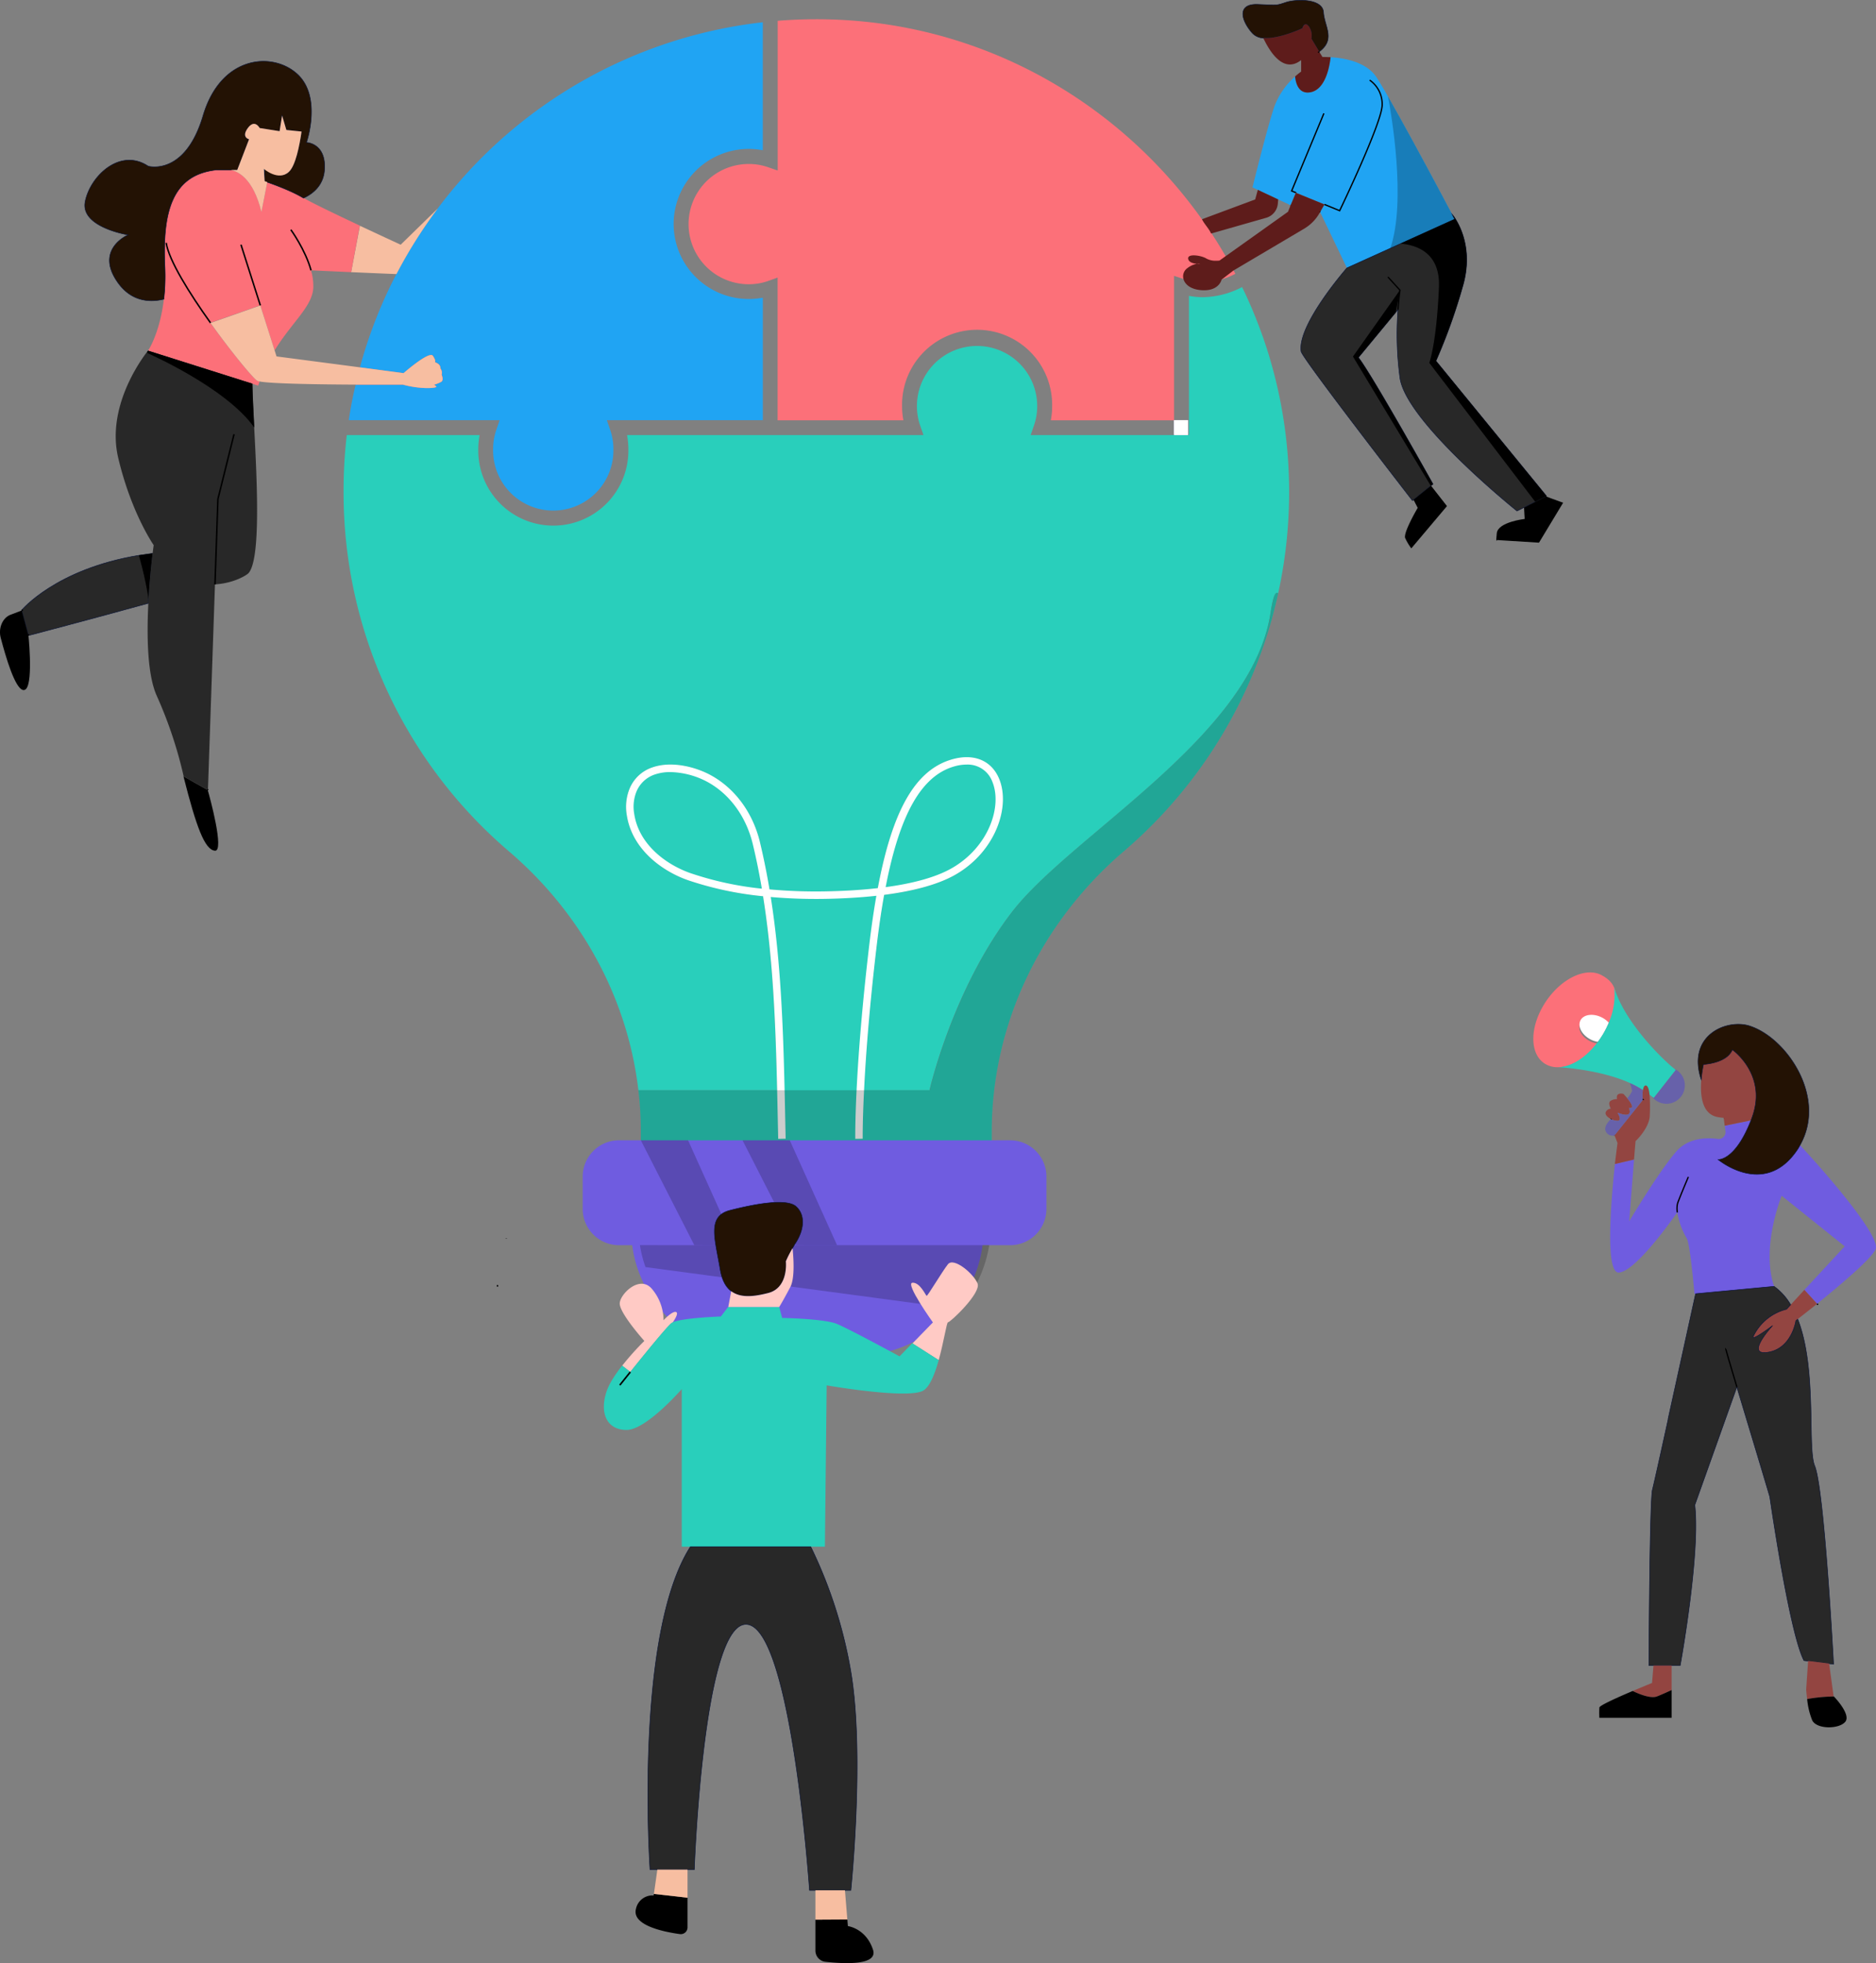 <svg xmlns="http://www.w3.org/2000/svg" viewBox="0 0 714.1 747.28">
	<rect x="0" y="0" width="714.1" height="747.28" fill="#808080" stroke="none"/>
	<defs>
		<style>.cls-1,.cls-13,.cls-17,.cls-19,.cls-20{fill:none;stroke:#000;}.cls-1,.cls-13,.cls-17,.cls-19,.cls-20,.cls-4,.cls-5{stroke-miterlimit:10;}.cls-1{stroke-width:0.5px;}.cls-2{fill:#6f5ce0;}.cls-3{fill:#934541;}.cls-4{fill:#231204;}.cls-4,.cls-5{stroke:#071235;stroke-linecap:round;stroke-width:0.2px;}.cls-18,.cls-5{fill:#282828;}.cls-6{fill:#fc7079;}.cls-7{fill:#fff;}.cls-8{fill:#29cfbb;}.cls-9{fill:#6761aa;}.cls-10{fill:#20a4f3;}.cls-11{opacity:0.2;}.cls-12{fill:#ffcac5;}.cls-13{stroke-width:0.61px;}.cls-14{fill:#f7bea1;}.cls-15{fill:#5e1c1b;}.cls-16{opacity:0.24;}.cls-17{stroke-width:0.57px;}.cls-19{stroke-width:0.54px;}.cls-20{stroke-width:0.55px;}</style>
	</defs>
	<g id="Layer_2" data-name="Layer 2">
		<g id="Layer_1-2" data-name="Layer 1">
			<path class="cls-1" d="M648.43,405.2c.21-1.05.38-1.68.38-1.68" />
			<path class="cls-1" d="M666.88,420.14s-2.57,5.9-10.75,5.38" />
			<path class="cls-2" d="M616.25,484.41C622,484,634,467.84,638.46,461.48a28.3,28.3,0,0,0,3.53,9.79c1.36,1.76,3,21.27,3,21.27l.48,0,29.87-2.81c-5.15-14.9,2.85-34.55,2.85-34.55l24,19.24L686.84,491l4.84,5.29c8.38-6.76,20.51-16.95,22.26-20.71,2.45-5.27-23.82-34.49-28.76-39.62-.32.57-.67,1.13-1,1.69-12.47,18.42-30.08,3.65-30.08,3.65s6.38.65,12.46-14.81l-10,2.05.25,2.11a2.6,2.6,0,0,1-2.9,2.89c-4.14-.55-11.25-.53-15.88,4.83-6.86,7.95-17.88,26.56-17.88,26.56L622,441.42l-7.28,1.7C613.23,457.2,610.9,484.81,616.25,484.41Z" />
			<path class="cls-1" d="M625.51,420.32a3.7,3.7,0,0,0-.13-1.65" />
			<path class="cls-3" d="M613.23,426l0,0a6,6,0,0,0,2.48.64c2,0,0-3.08,0-3.08,6.51,2.53,4.34-1.8,4.34-1.8,2.32.35.79-2-.61-3.68h0c-.77-.94-1.5-1.69-1.5-1.69-3.21-.68-2.41,2-2.41,2a4.27,4.27,0,0,0-2.57.74c-1,.81.2,2.91.2,2.91a2.14,2.14,0,0,0-2,1.49C611,424.43,612,425.37,613.23,426Z" />
			<path class="cls-3" d="M653.69,425.2a19,19,0,0,0,2.44.32l.37,3,10-2.05c.12-.31.25-.63.37-1,6.18-16.44-7.41-26-7.41-26-1.89,4.28-8,5.34-11,5.61a45.57,45.57,0,0,0-.85,5.8v0C647.11,416.81,647.77,424,653.69,425.2Z" />
			<path class="cls-4" d="M647.58,411a45.57,45.57,0,0,1,.85-5.8c3.08-.27,9.15-1.33,11-5.61,0,0,13.59,9.52,7.41,26-.12.33-.25.65-.37,1-6.08,15.46-12.46,14.81-12.46,14.81s17.61,14.77,30.08-3.65c.38-.56.73-1.12,1-1.69,10.46-18.18-4.87-40.85-18.94-45.47C657.52,387.65,641.93,393.92,647.58,411Z" />
			<path class="cls-1" d="M642.67,448s-2.71,6.37-4,9.76a7.87,7.87,0,0,0-.17,3.76" />
			<path class="cls-3" d="M674.78,504.6s-10.84,11.65-1.76,10.16,10.57-12.06,10.57-12.06l.72-.56c1.25-1,4-3.13,7.37-5.83L686.84,491l-5.2,5.65-1.57,1.7a19.19,19.19,0,0,0-12.57,10.16C666.18,511.1,674.78,504.6,674.78,504.6Z" />
			<line class="cls-1" x1="614.22" y1="431.3" x2="614.57" y2="432.19" />
			<line class="cls-1" x1="661.16" y1="527.99" x2="661.26" y2="527.71" />
			<path class="cls-5" d="M635,540.23c-3,13.7-5.58,25.23-6,26.83-1.08,4.2-1.35,66.93-1.35,66.93h11.92s7.73-42.41,5.56-61.1l16-44.9c3.73,12.43,9.07,30,12.54,41.78,0,0,7.45,51.76,13,62.33l1.59.19,8,1,1.69.2s-3.52-66.66-7.18-75.47c-2.88-6.92,1-36.8-6.46-55.84l-.72.56S682.1,513.27,673,514.76s1.76-10.16,1.76-10.16-8.6,6.5-7.28,3.93a19.19,19.19,0,0,1,12.57-10.16l1.57-1.7a23.07,23.07,0,0,0-6.32-7l-29.87,2.81c-1.68,7.66-6.48,29.59-10.48,47.73" />
			<path class="cls-1" d="M656.9,513.27c-.1.08,1.7,6.18,4.26,14.72" />
			<path class="cls-3" d="M621.47,643.69c2.63,1.26,6.94,3,9.28,2.07,1.72-.68,3.84-1.63,5.55-2.42V634h-6.9l-.55,6.64S625.46,642,621.47,643.69Z" />
			<path d="M608.8,653.91h27.5V643.34c-1.71.79-3.83,1.74-5.55,2.42-2.34.92-6.65-.81-9.28-2.07h0c-5.68,2.41-12.58,5.5-12.66,6.29A34.33,34.33,0,0,0,608.8,653.91Z" />
			<path class="cls-3" d="M687.52,643.14s.1,1.56.37,3.62a63,63,0,0,1,10.18-1l-.12-.13-1.69-12.4-8-1Z" />
			<path d="M687.89,646.76a29.08,29.08,0,0,0,1.93,8.1c1.76,3.52,10.3,3.39,12.6.54,2.12-2.61-3.44-8.67-4.35-9.62A63,63,0,0,0,687.89,646.76Z" />
			<path class="cls-6" d="M588.55,405.2a9,9,0,0,0,4.36,1.05h0c4,0,8.67-2.22,12.66-6.07.3-.3.61-.6.91-.92.59-.62,1.17-1.29,1.73-2a9.32,9.32,0,0,1-2.74-.82c-3.33-1.57-5.09-4.59-3.92-6.74s4.82-2.61,8.17-1a9.05,9.05,0,0,1,2.63,1.83c.09-.21,2.49-1.32,2.57-1.55a11.33,11.33,0,0,0,.59-4.66,52.24,52.24,0,0,0-.59-6.74c-.67-3.09-2.48-4.87-5.27-6.37-6.21-3.34-16,1.57-21.83,11S582.33,401.86,588.55,405.2Z" />
			<path class="cls-7" d="M605.5,395.7a8.69,8.69,0,0,0,2.74.89l.33-.45c.35-.47.68-.95,1-1.45.14-.22.29-.44.43-.67l.4-.69c.19-.33.38-.67.56-1,.27-.5.53-1,.76-1.51s.46-1,.67-1.51a9.2,9.2,0,0,0-2.63-2c-3.35-1.69-7-1.19-8.17,1.12S602.17,394,605.5,395.7Z" />
			<path class="cls-8" d="M592.94,406.25c.85,0,15.87.79,27.49,6a34.89,34.89,0,0,1,5,2.7c.63.41,1.23.84,1.81,1.29l.74.55.87.65.65.49,8.4-10.66a5.32,5.32,0,0,0-.66-.53c-3.34-2.57-18.57-16.88-22.79-30.81.09.89.13,1.86.14,2.85a26.34,26.34,0,0,1-1.93,9.79c-.08.24-.17.47-.26.69-.2.5-.43,1-.67,1.51s-.49,1-.76,1.51c-.18.34-.36.68-.55,1s-.27.47-.41.69-.29.45-.43.67c-.31.5-.64,1-1,1.45l-.32.45c-.56.75-1.14,1.47-1.74,2.14-.3.35-.6.68-.91,1C601.61,403.86,597,406.25,592.94,406.25Z" />
			<path class="cls-9" d="M628.83,417.48a7,7,0,1,0,8.39-10.7,5.32,5.32,0,0,1,.66.53L629.48,418Z" />
			<line class="cls-1" x1="608.24" y1="396.59" x2="608.25" y2="396.59" />
			<path class="cls-3" d="M615.71,435.09s-.43,3.23-1,8l7.28-1.7.58-7s5.24-4.87,5.42-9.75a65.49,65.49,0,0,0-.08-7.83c-.22-2.15-.67-3.69-1.54-3.6-.52,0-.84.81-1,1.76a11.06,11.06,0,0,0,0,3.68l-10.81,13.52Z" />
			<path class="cls-9" d="M611.21,430.62a2.82,2.82,0,0,0,3.36,1.57l10.81-13.52a11.06,11.06,0,0,1,0-3.68,34.89,34.89,0,0,0-5-2.7,11,11,0,0,1,.85,3.09,14,14,0,0,1-1.8,2.7h0c1.4,1.71,2.93,4,.61,3.68,0,0,2.17,4.33-4.34,1.8,0,0,2,3.08,0,3.08a6,6,0,0,1-2.48-.64l0,0C612.68,426.47,610.4,428.65,611.21,430.62Z" />
			<path class="cls-1" d="M613.23,426l.12-.11" />
			<line class="cls-1" x1="625.38" y1="418.67" x2="625.6" y2="418.39" />
			<line class="cls-1" x1="691.68" y1="496.31" x2="692.01" y2="496.67" />
			<path class="cls-2" d="M374.41,435v32.86a45.67,45.67,0,0,1-.63,7.71,47.47,47.47,0,0,1-11.4,23.92,49.08,49.08,0,0,1-37,16.62h-36.2A49,49,0,0,1,243,483.76a45.2,45.2,0,0,1-2.13-8.21,46.73,46.73,0,0,1-.62-7.71V435Z" />
			<rect class="cls-9" x="446.9" y="159.94" width="5.32" height="5.62" />
			<path class="cls-6" d="M470.24,104.22a27.64,27.64,0,0,1-12.3,3.24,22.45,22.45,0,0,1-7.28-1.2L446.9,105v55H400a28.06,28.06,0,0,0,.5-5.36,28.57,28.57,0,1,0-57.13,0,28.07,28.07,0,0,0,.51,5.36H296V105.66L292.27,107a22.19,22.19,0,0,1-7.28,1.2,22.89,22.89,0,1,1,0-45.78,22.45,22.45,0,0,1,7.28,1.19l3.76,1.3V7.92a183.86,183.86,0,0,1,23.28-.4c65.39,3,121.87,41.54,150.79,96.43C470.15,104,470.2,104.13,470.24,104.22Z" />
			<path class="cls-8" d="M486.53,225.89c-1-1-1.95,1.11-2.86,7.24-7,47.12-76,84.69-98.59,114.19S353.84,415,353.84,415h-24.9c.6-12.33,1.93-30.77,4.81-55.06q1.25-10.51,2.83-19.3c10.21-1.32,20.21-3.68,27.28-7.77,15.27-8.83,20.84-26,16.45-36.44-2.88-6.9-9.49-9.68-17.67-7.43-13.94,3.84-22.83,18.85-28.5,49.08-6.91.8-13.87,1.13-20,1.24a195.29,195.29,0,0,1-21.23-.76q-1.51-9.07-3.63-17.94C286.58,309.3,279.68,300,270.4,295c-5.56-3-14.69-5.49-22.13-2.86a14.25,14.25,0,0,0-8.67,8.21,18.47,18.47,0,0,0-1,10c2,12.88,13.3,21.2,23.22,24.69a127.68,127.68,0,0,0,28.64,6.12c3.84,24.08,4.79,49.15,5.36,73.84H243c-4.11-35.21-21.9-67.53-49.22-90.88a179.59,179.59,0,0,1-63-136.8A182.69,182.69,0,0,1,132,165.62h50.56a28.89,28.89,0,0,0-.5,5.36,28.57,28.57,0,1,0,57.13,0,28.89,28.89,0,0,0-.5-5.36H351.52l-1.3-3.76a22.45,22.45,0,0,1-1.19-7.28,22.89,22.89,0,1,1,45.78,0,22.19,22.19,0,0,1-1.2,7.28l-1.29,3.76h59.9v-.06h.36V112.63a28.89,28.89,0,0,0,5.36.5,33.34,33.34,0,0,0,14.86-3.85q1.43,2.89,2.73,5.87,1.23,2.77,2.36,5.61,2,5,3.69,10,1.07,3.19,2,6.44a177.66,177.66,0,0,1,7.06,45.23A179.59,179.59,0,0,1,486.53,225.89Z" />
			<path class="cls-8" d="M486.53,225.89a179.6,179.6,0,0,1-58.81,98.2C396.34,351,377.5,389.57,377.5,430.88v28.06H243.93V430.88A128.52,128.52,0,0,0,243,415h52.89c-.57-24.69-1.52-49.76-5.36-73.84A127.68,127.68,0,0,1,261.85,335c-9.92-3.49-21.23-11.81-23.22-24.69a18.47,18.47,0,0,1,1-10,14.25,14.25,0,0,1,8.67-8.21c7.44-2.63,16.57-.11,22.13,2.86,9.28,5,16.18,14.28,18.91,25.59q2.13,8.85,3.63,17.94a195.29,195.29,0,0,0,21.23.76c6.1-.11,13.06-.44,20-1.24,5.67-30.23,14.56-45.24,28.5-49.08,8.18-2.25,14.79.53,17.67,7.43,4.39,10.47-1.18,27.61-16.45,36.44-7.07,4.09-17.07,6.45-27.28,7.77q-1.59,8.79-2.83,19.3c-2.88,24.29-4.21,42.73-4.81,55.06h24.9s8.68-38.19,31.24-67.67,91.58-67.07,98.59-114.19C484.58,227,485.54,224.87,486.53,225.89Z" />
			<path class="cls-10" d="M256.42,85.25A28.6,28.6,0,0,0,285,113.82a29.08,29.08,0,0,0,5.37-.5v46.62H231l1.29,3.76a22.19,22.19,0,0,1,1.2,7.28,22.9,22.9,0,1,1-45.79,0,22.45,22.45,0,0,1,1.2-7.28l1.29-3.76H132.77q1-6.88,2.62-13.59c10,.05,18,0,18,0,6.88,1.9,13.29,1.36,12.69.71s-1.19-.71-.71-.71a13.51,13.51,0,0,0,2.48-1c1.25-.53.31-2.79.31-2.79a2.84,2.84,0,0,0-.48-2.43c.12-1.72-2.08-2.31-2.08-2.31s.6-.42-.77-2.44S153.66,142,153.66,142L137,139.83a178.16,178.16,0,0,1,13.88-35.5,181.37,181.37,0,0,1,15.75-25,2.08,2.08,0,0,0,.15-.2A179.85,179.85,0,0,1,290.36,8.47V57.2a28.17,28.17,0,0,0-5.37-.51A28.6,28.6,0,0,0,256.42,85.25Z" />
			<path class="cls-6" d="M167.83,145.41a13.51,13.51,0,0,1-2.48,1c-.48,0,.11.06.71.71s-5.81,1.19-12.69-.71c0,0-8,0-18,0q.75-3.28,1.65-6.52l16.62,2.2s9.79-8.6,11.15-6.59.77,2.44.77,2.44,2.2.59,2.08,2.31a2.84,2.84,0,0,1,.48,2.43S169.08,144.88,167.83,145.41Z" />
			<path class="cls-2" d="M398.32,447.9v12.22A13.84,13.84,0,0,1,384.48,474H235.64a13.84,13.84,0,0,1-13-9.08,13.93,13.93,0,0,1-.84-4.76V447.9a13.84,13.84,0,0,1,13.84-13.84H384.48A13.84,13.84,0,0,1,398.32,447.9Z" />
			<path class="cls-7" d="M380.31,296.42c-2.88-6.9-9.49-9.68-17.67-7.43-13.94,3.84-22.83,18.85-28.5,49.08-6.91.8-13.87,1.13-20,1.24a195.29,195.29,0,0,1-21.23-.76q-1.51-9.07-3.63-17.94C286.58,309.3,279.68,300,270.4,295c-5.56-3-14.69-5.49-22.13-2.86a14.25,14.25,0,0,0-8.67,8.21,18.47,18.47,0,0,0-1,10c2,12.88,13.3,21.2,23.22,24.69a127.68,127.68,0,0,0,28.64,6.12c3.84,24.08,4.79,49.15,5.36,73.84q.12,5.33.23,10.62l.17,7.9,2.84-.06-.17-7.9q-.1-5.26-.23-10.56c-.57-24.56-1.5-49.52-5.28-73.55a199.39,199.39,0,0,0,20.81.71c5.93-.11,12.65-.43,19.4-1.17q-1.5,8.53-2.69,18.62c-2.89,24.44-4.23,43-4.84,55.39-.6,12.14-.5,18.4-.5,18.52l2.83-.05c0-.12-.09-6.36.52-18.47.6-12.33,1.93-30.77,4.81-55.06q1.25-10.51,2.83-19.3c10.21-1.32,20.21-3.68,27.28-7.77C379.13,324,384.7,306.89,380.31,296.42ZM262.79,332.36c-9.15-3.22-19.56-10.81-21.36-22.46a15.56,15.56,0,0,1,.78-8.42,11.52,11.52,0,0,1,7-6.65,17.94,17.94,0,0,1,5.91-.93,31.21,31.21,0,0,1,13.93,3.62c8.57,4.57,14.95,13.23,17.49,23.76,1.35,5.58,2.49,11.25,3.46,17A124,124,0,0,1,262.79,332.36Zm99.65-1.95c-6.52,3.77-15.76,6-25.32,7.29,5.43-28.12,13.8-42.54,26.27-46a17,17,0,0,1,4.56-.66,10,10,0,0,1,9.75,6.44C381.61,306.87,376.42,322.32,362.44,330.41Z" />
			<rect class="cls-7" x="446.9" y="159.94" width="5.32" height="5.62" />
			<rect class="cls-7" x="446.9" y="159.94" width="5.32" height="5.62" />
			<path class="cls-11" d="M376.54,474a48.74,48.74,0,0,1-11.41,24.32l-119.42-16a45.31,45.31,0,0,1-2.12-8.34Z" />
			<polygon class="cls-11" points="243.93 434.06 264.28 473.96 279.9 473.97 261.91 434.06 243.93 434.06" />
			<polygon class="cls-11" points="282.64 434.06 302.99 473.96 318.61 473.97 300.62 434.06 282.64 434.06" />
			<path class="cls-11" d="M486.53,225.89a179.6,179.6,0,0,1-58.81,98.2C396.34,351,377.5,389.57,377.5,430.88v3.17H243.93v-3.17A128.52,128.52,0,0,0,243,415H353.84s8.68-38.19,31.24-67.67,91.58-67.07,98.59-114.19C484.58,227,485.54,224.87,486.53,225.89Z" />
			<path class="cls-12" d="M360.84,503.35c-.49,0-1.58,7.41-3.52,14.39l-10-6.35,7.79-8s-10.68-14.9-7.8-15.11,5.06,4.86,5.41,5,5.83-9.11,8.08-12,9.9,3.66,11.31,7.31S361.68,503.42,360.84,503.35Z" />
			<path class="cls-12" d="M256.05,503.42a2.24,2.24,0,0,0-.47.28c-1.74,1.36-10.42,12-15.65,18.56l-3.09-2.4a103.47,103.47,0,0,1,8.43-9.42S235.9,500,235.9,496.2c0-3.49,7.69-11.24,12.37-5.43a18.57,18.57,0,0,1,4.31,11.8s3.21-3.51,4.68-3.16S256.05,503.42,256.05,503.42Z" />
			<path class="cls-8" d="M357.32,517.74c-1.46,5.21-3.39,10.17-5.9,11.61-5.9,3.37-36.75-2-36.75-2L314,588.77H259.51v-60s-13.49,15.55-21,15.55-10.31-6.37-7.69-14.43c1-3.14,3.44-6.78,6-10.07l3.09,2.4c5.23-6.52,13.91-17.2,15.65-18.56a2.24,2.24,0,0,1,.47-.28c3.63-1.74,18.36-2.25,18.36-2.25l2.81-3.66h19.39l1.13,4.22s16,.28,20.8,2.25,23.89,12.37,23.89,12.37l4.86-5Z" />
			<path class="cls-4" d="M303.08,472.78c-.52.84-1,1.61-1.39,2.33a44.5,44.5,0,0,0-2.55,5s1.13,10.12-6.74,12.08c-5.08,1.27-10.4,2.07-14.06-.7-2-1.52-3.51-4.11-4.21-8.29-2-11.8-5.06-20.24,3.79-22.49s21.5-4.77,25.16-1.4S305.89,468.28,303.08,472.78Z" />
			<path class="cls-12" d="M300.83,489.93c-2.81,5.34-4.22,7.58-4.22,7.58H277.22l1.12-6c3.66,2.77,9,2,14.06.7,7.87-2,6.74-12.08,6.74-12.08a44.5,44.5,0,0,1,2.55-5C302.2,480.18,302.45,486.84,300.83,489.93Z" />
			<path class="cls-13" d="M239.93,522.26c-2.37,3-4,5-4,5" />
			<path class="cls-5" d="M323.88,719.56H308.14s-6.75-98.94-23.61-101.19-20.24,93.32-20.24,93.32H247.43s-6.19-89.31,15.38-122.92h45.8a175.32,175.32,0,0,1,15.27,47.59C329.22,668.12,323.88,719.56,323.88,719.56Z" />
			<path d="M314.17,746.77a4.27,4.27,0,0,1-3.78-4.25V730.73l12.15-.07.21,2.53s6.89.84,9.56,9C334.31,748.3,321,747.53,314.17,746.77Z" />
			<polygon class="cls-14" points="322.54 730.66 310.39 730.73 310.39 719.56 321.63 719.56 322.54 730.66" />
			<path d="M261.71,722.38v11.3a2.58,2.58,0,0,1-2.93,2.55c-5.88-.81-18.44-3.28-16.69-9.65a6.42,6.42,0,0,1,6.74-5.06l.08-.59Z" />
			<polygon class="cls-14" points="261.71 711.69 261.71 722.38 248.91 720.93 250.22 711.69 261.71 711.69" />
			<path class="cls-10" d="M553.74,83.44l-20.62,9.33-3.91,1.77L512.7,102,502.5,80.73l1.65-2.91-10.9-4.48-2,4.78-4.71-2.2-7.78-3.65-2-.92s5.43-22.19,8.28-30.66A28.25,28.25,0,0,1,493,29.12c.29,2.89,1.52,7,6.11,5.95,5.54-1.25,7-9.86,7.4-13.29,4.68.27,13.36,1.58,17.35,7.48,1,1.48,2.58,4.14,4.52,7.52,5.49,9.57,13.78,24.91,19.37,35.37,2.23,4.17,4,7.57,5.07,9.51Z" />
			<path class="cls-1" d="M480.87,14.48l-.1-.21" />
			<line class="cls-1" x1="491.51" y1="78.24" x2="491.26" y2="78.12" />
			<polyline class="cls-1" points="503.94 43.16 491.66 72.68 493.25 73.33 493.25 73.34" />
			<path class="cls-1" d="M521.37,30.5a11.14,11.14,0,0,1,4.76,9.33c.09,6.57-16.19,40.37-16.19,40.37l-5.79-2.38" />
			<path class="cls-15" d="M504.15,77.82l-1.65,2.91h0l-.22.38a16.33,16.33,0,0,1-5.85,5.94L469.48,103l-4.29,3.28-.19.15s-.95,4.66-8,4-8.09-6.19-5-8.38a8.45,8.45,0,0,1,3.61-1.64,8.65,8.65,0,0,0,1.24,0,3,3,0,0,0-1.24,0c-1.27-.1-3.09-.49-3.33-1.89-.38-2.19,5.24-1.23,6.95-.09a7.29,7.29,0,0,0,3.82.82c.67,0,1.14-.06,1.14-.06l26.08-18.57,1-2.46,2-4.78Z" />
			<line class="cls-1" x1="493.25" y1="73.34" x2="493.25" y2="73.33" />
			<path class="cls-15" d="M486.55,75.92c-.05.51-.09,1-.14,1.58A6.16,6.16,0,0,1,482,82.9l-21,6c-.75-1.89-2.62-3.6-3.44-5.45l20.23-7.53,1-3.65Z" />
			<path class="cls-4" d="M502.15,19.69l-3-5a6,6,0,0,0-1-4.66c-1.61-2.08-2.42.75-2.42.75S486.9,15,480.87,14.48h-.14a6.15,6.15,0,0,1-4.16-2c-4.33-5-5.66-11.14,2.24-10.81s6.95.43,10.76-.81S503.47-.63,503.8,4.7,508.53,15,502.15,19.69Z" />
			<path class="cls-15" d="M506.49,21.78c-.37,3.43-1.86,12-7.4,13.29-4.59,1-5.82-3.06-6.11-5.95a23.07,23.07,0,0,1,2.3-1.86V22.88c-6.92,5.4-12.14-3.65-14.41-8.4,6,.47,14.89-3.69,14.89-3.69s.81-2.83,2.42-.75a6,6,0,0,1,1,4.66l3,5,1.22,2S504.6,21.68,506.49,21.78Z" />
			<path class="cls-1" d="M502.15,19.69c-.13.1-.26.2-.4.29" />
			<line class="cls-1" x1="502.5" y1="80.73" x2="502.43" y2="80.59" />
			<path class="cls-5" d="M588.68,188.84l-.2.1-.1.05-4,2-4.27,2.18-2.66,1.35s-42.09-33.7-44.56-50.65a124.13,124.13,0,0,1-.75-26l-.83,1-14.23,17.22c5.34,6.86,28.38,48.18,28.38,48.18l-.75.61-.07.05-6.4,5.16-.18.15-.41.32s-41.95-54.14-42.37-56.75C493.66,123.72,512.7,102,512.7,102l20.42-9.24,20.62-9.33-.94-1.78s8.84,10.25,4.08,27a219.2,219.2,0,0,1-10.28,28.75Z" />
			<path class="cls-1" d="M532.14,117.86c.32-4.56.75-7.41.75-7.41l-4.57-5" />
			<path d="M595,191.37l-9.18,15.2-16.07-1s-.43,1.73,0-2.58,10.62-5.45,10.62-5.45l-.24-4.33,4.27-2.18,4-2,.1-.05,2.08.78Z" />
			<line class="cls-1" x1="588.48" y1="188.94" x2="587.87" y2="188.71" />
			<path d="M550.79,192.65l-13.57,16.09a21,21,0,0,1-2.33-3.9c-.86-2,4.76-11.52,4.76-11.52l-1.59-3.08.18-.15,6.4-5.16.07-.05Z" />
			<path d="M588.68,188.84l-.2.1-.1.05-4,2-40.32-52.86s2.75-7.33,3.67-28.73c.55-12.73-7.78-16.05-14.61-16.66l20.62-9.33-.94-1.78s8.84,10.25,4.08,27a219.2,219.2,0,0,1-10.28,28.75Z" />
			<path d="M545.46,184.27l-.75.61-.07.05L515,135.72l17.87-25.27,0,.13-1.56,8.29-14.23,17.22C522.42,143,545.46,184.27,545.46,184.27Z" />
			<path class="cls-16" d="M553.74,83.44l-20.62,9.33-3.91,1.77c6.2-17.88.34-51.44-.85-57.76,5.49,9.57,13.78,24.91,19.37,35.37,2.23,4.17,4,7.57,5.07,9.51Z" />
			<line class="cls-17" x1="189.42" y1="489.19" x2="189.32" y2="489.73" />
			<line class="cls-17" x1="192.72" y1="471.42" x2="192.7" y2="471.52" />
			<path class="cls-5" d="M58.1,210.65c-.44,3.63-1.13,10.07-1.55,17.43,0,.52,0,1-.08,1.56-21.77,6-44.92,12.1-45.63,12.28h0l-2.56-9.54,0-.15s13-15.64,44.62-20.84Q55.39,211,58.1,210.65Z" />
			<path class="cls-14" d="M166.67,79.33a181.37,181.37,0,0,0-15.75,25c-4.7-.18-11.23-.46-17.26-.73L137,85.93c8.19,3.85,15.52,7.22,15.52,7.22l14.19-13.86S166.67,79.32,166.67,79.33Z" />
			<path class="cls-6" d="M133.66,103.6l-15.27-.69a21.34,21.34,0,0,1,.87,6.61c-.36,7.19-8.12,13.09-14.72,23.85l-5.46-17.13-19,6.65c8.06,11.27,16.27,21.1,17.76,22a3.59,3.59,0,0,0,1,.29c-.19.53-.38,1.06-.55,1.61l-2.28-.72L56.37,133.49s4.49-6.66,6-19.63a76.43,76.43,0,0,0,.4-12.41c-1-21.12,2.86-34.88,19.46-36.77h5.59c2.52.47,8.56,3,11.69,16,0,0,.56-2.92,2.23-11.39,2.61.92,9.7,3.56,13.71,6l.11.06c2.76,1.67,12.57,6.38,21.38,10.52Z" />
			<path class="cls-17" d="M114.8,50.07h0c.45-3.25.65-5.78.65-6" />
			<path class="cls-17" d="M110.71,87.45s5.5,7.53,7.69,15.46" />
			<line class="cls-17" x1="114.81" y1="50.07" x2="114.8" y2="50.07" />
			<line class="cls-17" x1="98.92" y1="145.17" x2="98.92" y2="145.16" />
			<path class="cls-4" d="M123.52,64.68c-.42,6.07-4.62,9.19-8,10.73l-.11-.06c-4-2.48-11.1-5.12-13.71-6l-1-.36V62.78s5.22,6.4,9.26,2.61c2.52-2.38,4-9.88,4.79-15.32h0L109,49.48,107.38,44,106.43,50l-7.59-1.2s-1.89-3.55-4.5,0,.47,4.27.47,4.27l-4.5,11.64H82.23c-16.6,1.89-20.41,15.65-19.46,36.77a76.43,76.43,0,0,1-.4,12.41c-4.88,1.19-12.24,1.24-17.62-6.48-8.79-12.57,4-18,4-18S30.5,86.51,32.41,76.77s13.29-20.64,24-13.52c0,0,14,4,20.88-19.21s26.81-24.45,36.06-15.67,3.32,25.86,3.32,25.86S124.24,54.47,123.52,64.68Z" />
			<path d="M58.1,210.65c-.44,3.63-1.13,10.07-1.55,17.43a133.8,133.8,0,0,0-3.71-16.68Q55.39,211,58.1,210.65Z" />
			<path class="cls-18" d="M94.57,218.2c-.58.64-5.4,3.82-12.74,4.25l-2.68,78.32,0,0-9.23-5.21A162.76,162.76,0,0,0,59.7,264.93c-3.64-8-3.87-22.74-3.23-35.29.4-8,1.16-15.11,1.63-19,.25-2,.4-3.13.4-3.13S50,195.41,45,174.3C40.43,155,53.71,136.89,56,133.92l.34-.43,39.71,12.57c.06,4.05.37,10,.71,16.69C97.87,183.84,99.29,213,94.57,218.2Z" />
			<polyline class="cls-17" points="81.83 222.46 82.95 189.97 89.09 165.29" />
			<path class="cls-14" d="M167.83,145.41a13.51,13.51,0,0,1-2.48,1c-.48,0,.11.06.71.71s-5.81,1.19-12.69-.71c0,0-8,0-18,0-14-.07-31.8-.33-36.47-1.18h0a3.59,3.59,0,0,1-1-.29c-1.48-.89-9.7-10.72-17.75-22l18.94-6.65,5.46,17.13.71,2.25L137,139.83l16.62,2.2s9.79-8.6,11.15-6.59.77,2.44.77,2.44,2.2.59,2.08,2.31a2.84,2.84,0,0,1,.48,2.43S169.08,144.88,167.83,145.41Z" />
			<path class="cls-17" d="M63.26,92.44c1,6.67,8.87,19.26,16.87,30.45h0" />
			<line class="cls-17" x1="99.09" y1="116.24" x2="91.73" y2="93.15" />
			<path class="cls-14" d="M114.79,50.07C114,55.51,112.52,63,110,65.39c-4,3.79-9.61-1.14-9.61-1.14l.35,4.7,1,.36c-1.67,8.47-2.23,11.39-2.23,11.39-3.13-13-9.17-15.55-11.69-16h2.49L94.81,53s-3.09-.7-.47-4.27,4.5,0,4.5,0l7.59,1.2.95-5.93L109,49.48l5.74.59Z" />
			<line class="cls-17" x1="80.14" y1="122.89" x2="80.13" y2="122.89" />
			<path d="M81.84,323.83c-3.91-.27-7.14-9.13-12-28.29l9.23,5.21C79.87,303.43,85.49,324.08,81.84,323.83Z" />
			<path class="cls-19" d="M79.13,300.75l-.08-.29" />
			<path d="M8.66,262.63c-3-.87-6.39-12.23-8.38-19.81-1-3.71.71-7.67,3.71-8.8l4.28-1.63,2.56,9.54h0C11.14,245,12.8,263.83,8.66,262.63Z" />
			<line class="cls-20" x1="8.67" y1="232.24" x2="8.27" y2="232.39" />
			<path class="cls-20" d="M10.85,241.92c0-.29,0-.44,0-.44" />
			<path d="M96.79,162.75c-10.74-15.26-40.64-28.32-40.64-28.32l-.12-.51.34-.43,39.71,12.57C96.14,150.11,96.45,156,96.79,162.75Z" />
		</g>
	</g>
</svg>
